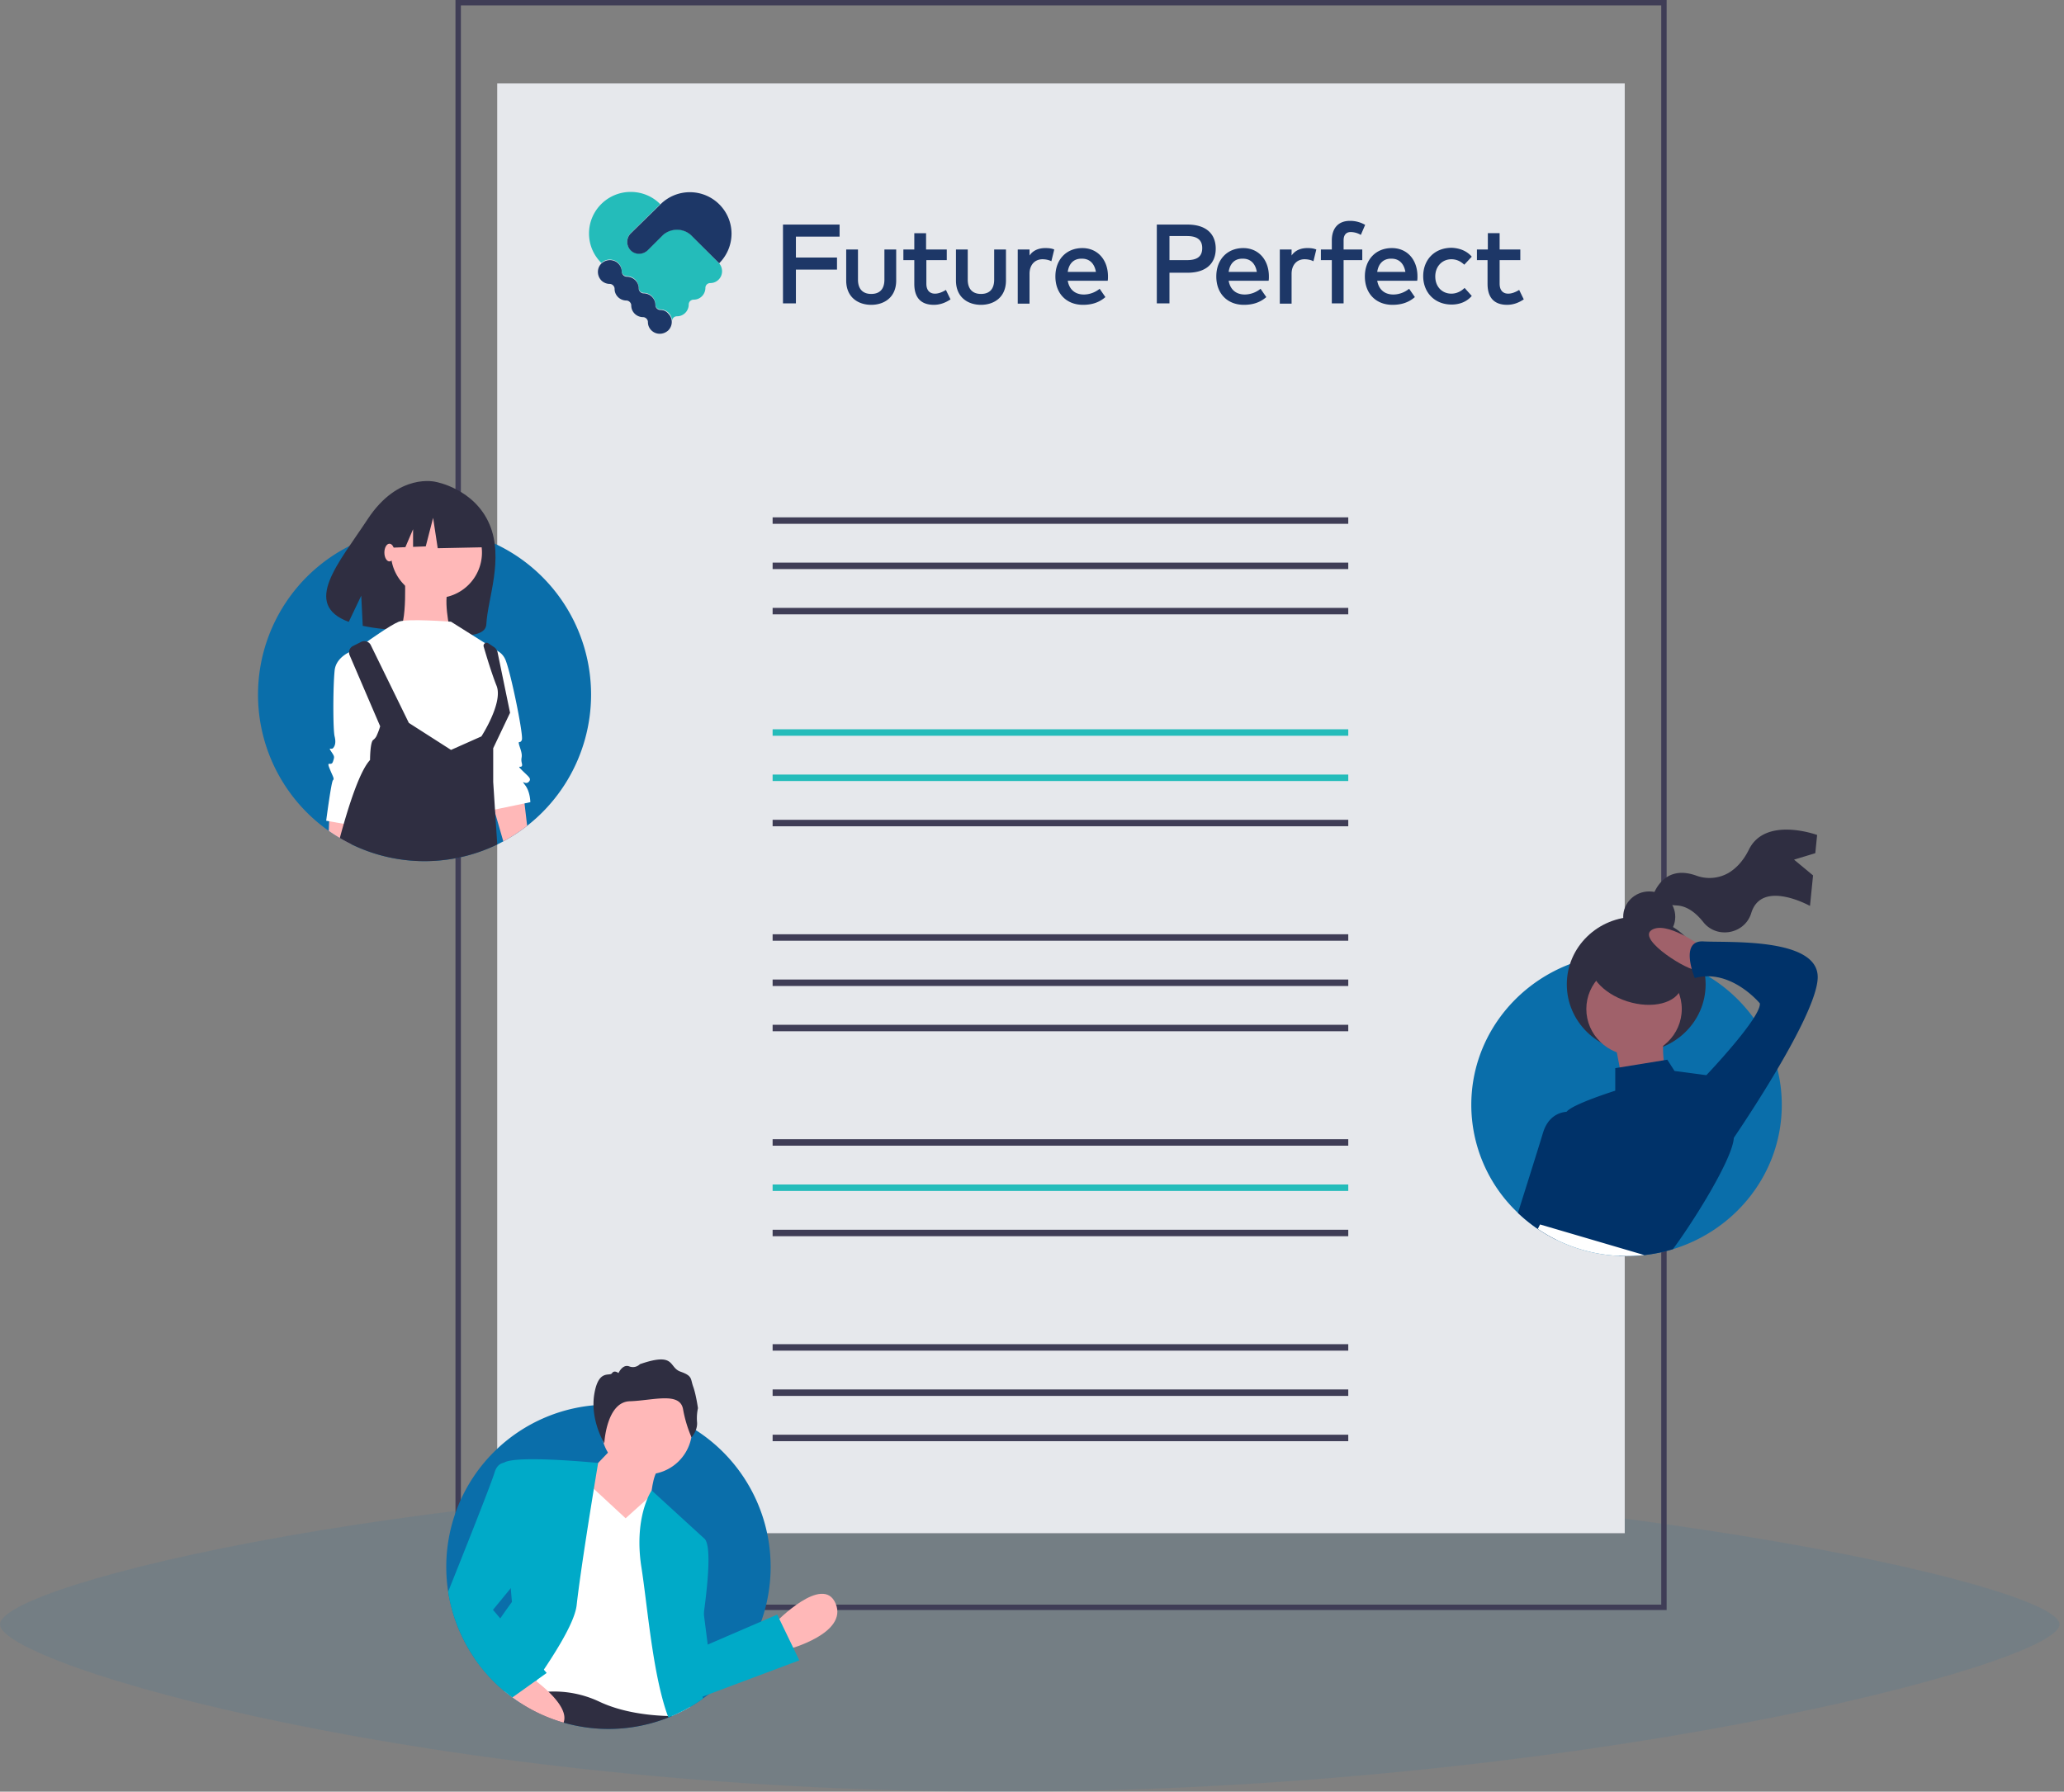 <svg width="296" height="257" fill="none" xmlns="http://www.w3.org/2000/svg"><rect width="100%" height="100%" fill="#808080" stroke="none"/><path opacity=".1" d="M143.5 257c81.561 0 151.86-18.201 151.86-24 0-5.799-70.299-21-151.86-21S0 227.201 0 233c0 5.799 61.939 24 143.5 24z" fill="#0A6EAA"/><path d="M233.005 11.97h-161.7v207.953h161.7V11.969z" fill="#E6E8EC"/><path d="M193.356 74.208h-82.554v.928h82.554v-.928zm0 6.493h-82.554v.928h82.554v-.928zm0 6.494h-82.554v.927h82.554v-.927z" fill="#3F3D56"/><path d="M193.356 104.61h-82.554v.928h82.554v-.928zm0 6.493h-82.554v.928h82.554v-.928z" fill="#24BCBA"/><path d="M193.356 117.596h-82.554v.928h82.554v-.928zm0 16.415h-82.554v.927h82.554v-.927zm0 6.493h-82.554v.928h82.554v-.928zm0 6.492h-82.554v.928h82.554v-.928zm0 16.414h-82.554v.928h82.554v-.928z" fill="#3F3D56"/><path d="M193.356 169.904h-82.554v.927h82.554v-.927z" fill="#24BCBA"/><path d="M193.356 176.397h-82.554v.927h82.554v-.927zm0 16.414h-82.554v.928h82.554v-.928zm0 6.492h-82.554v.928h82.554v-.928zm0 6.494h-82.554v.927h82.554v-.927z" fill="#3F3D56"/><path d="M239.013 230.946H65.32V0h173.693v230.946zm-172.92-.774H238.24V.774H66.094v229.398z" fill="#3F3D56"/><path d="M84.766 99.642a23.908 23.908 0 01-12.585 21.046 23.927 23.927 0 01-21.802.407 23.127 23.127 0 01-1.645-.889 23.89 23.89 0 01-7.73-33.802 23.886 23.886 0 019.1-8.078 23.484 23.484 0 014.556-1.746c.695-.189 1.4-.345 2.119-.47a23.905 23.905 0 015.566-.307 23.751 23.751 0 018.595 2.174 23.877 23.877 0 0113.826 21.665z" fill="#0A6EAA"/><path d="M70.205 75.22c-2.173-5.127-7.704-6.096-7.704-6.096s-5.326-1.42-9.774 5.346c-4.145 6.307-9.491 12.216-2.712 14.733l1.791-3.761.215 4.329c.986.205 1.982.356 2.985.453 7.52.763 14.609 2.034 14.74-.684.175-3.613 2.55-9.388.459-14.32z" fill="#2F2E41"/><path d="M50.892 117.004l-.177 1.419-.336 2.672a23.127 23.127 0 01-1.645-.889 22.465 22.465 0 01-1.586-1.024l.053-1.378.06-1.528 2.454.493 1.177.235zm24.708 1.45a23.912 23.912 0 01-3.42 2.234l-1.158-4.014-.153-.528-.38-1.321.409-.064 4.188-.661.135 1.139.378 3.215zM62.505 85.791a6.533 6.533 0 100-13.065 6.533 6.533 0 000 13.065z" fill="#FFB8B8"/><path d="M58.029 81.8s.484 8.225-.968 8.71c-1.452.483 7.5 0 7.5 0s-1.21-5.082 0-6.533c1.21-1.452-6.532-2.178-6.532-2.178z" fill="#FFB8B8"/><path d="M64.682 89.179s-6.29-.484-7.5 0c-1.21.483-4.597 2.903-4.597 2.903l1.694 15.243 13.79 2.903 2.178-3.145 2.178-4.597-.968-5.807-.242-3.387-6.533-4.113z" fill="#fff"/><path d="M51.375 93.05s-3.145.726-3.387 3.145c-.242 2.42-.242 8.468 0 9.436s0 1.452-.242 1.694-.726-.242-.242.484c.484.725.484.725.242 1.451-.242.726-.968-.242-.484.968s.726 1.452.484 1.694-.968 5.806-.968 5.806l4.114.726 4.113-14.275-3.63-11.13zm18.872 0a2.578 2.578 0 012.177 1.451c.726 1.452 2.662 10.888 2.42 11.614-.242.726-.726-.242-.242 1.21.484 1.451 0 1.209.242 2.177s-.968 0 0 .968 1.452 1.21.968 1.694-1.21-.484-.484.484c.726.967.726 2.419.726 2.419l-5.807 1.21-1.694-13.549 1.694-9.678z" fill="#fff"/><path d="M71.022 116.674l.29 4.458a23.927 23.927 0 01-20.933-.037 23.147 23.147 0 01-1.645-.889 105.792 105.792 0 01.982-3.437c1.086-3.554 2.255-6.577 3.352-7.751 0 0 0-2.66.485-2.903.232-.183.41-.426.513-.703.18-.4.332-.812.455-1.232l-.8-1.862-3.583-8.342a1.018 1.018 0 01.48-1.31l1.188-.596a1.02 1.02 0 011.368.465l5.46 11.16 6.048 3.873 4.242-1.887.113-.051s3.146-4.838 2.178-7.257c-.414-1.033-.87-2.413-1.26-3.658a137.6 137.6 0 01-.591-1.962.435.435 0 01.659-.484l.825.55c.187.126.335.302.427.507.038.08.066.165.084.252l1.79 8.667-2.418 5.079v4.839l.168 2.598.088 1.36.035.553zm-2.045-43.317l-5.544-2.904-7.654 1.188-1.584 6.995 3.942-.151 1.102-2.57v2.527l1.819-.07 1.056-4.091.66 4.355 6.467-.132-.264-5.147z" fill="#2F2E41"/><path d="M55.85 80.529c.402 0 .727-.569.727-1.27 0-.702-.325-1.27-.726-1.27-.401 0-.726.568-.726 1.27 0 .701.325 1.27.726 1.27z" fill="#FFB8B8"/><path d="M255.527 158.486c0 9.719-6.566 17.945-15.613 20.698a22.276 22.276 0 01-4.097.844c-.847.094-1.7.142-2.553.142-.318 0-.633-.006-.947-.022h-.004a22.551 22.551 0 01-9.156-2.337 22.312 22.312 0 01-5.468-3.831A21.345 21.345 0 01211 158.486c0-9.19 5.869-17.045 14.156-20.201a22.245 22.245 0 013.045-.92 22.94 22.94 0 0112.387.639l.006.002c.669.225 1.327.484 1.97.775.221.096.442.199.659.307.433.209.857.433 1.273.673a22.12 22.12 0 017.001 6.278 21.304 21.304 0 013.402 7.317c.419 1.677.629 3.4.628 5.13z" fill="#0A6EAA"/><path d="M257.285 123.308l3.048-.926.262-2.614s-7.412-2.727-9.782 2.097c-.837 1.703-1.892 2.726-2.906 3.337-.7.405-1.481.65-2.287.717a5.474 5.474 0 01-2.375-.326c-5.137-1.828-6.347 3.369-6.347 3.369s.444.74 3.611.922c1.576.09 2.865 1.246 3.763 2.383 1.923 2.436 5.872 1.732 6.842-1.192l.046-.143c1.515-4.833 8.412-.985 8.412-.985l.44-4.378-2.727-2.261z" fill="#2F2E41"/><path d="M236.518 135.139c2.061 0 3.732-1.627 3.732-3.635s-1.671-3.636-3.732-3.636c-2.062 0-3.733 1.628-3.733 3.636s1.671 3.635 3.733 3.635z" fill="#2F2E41"/><path d="M234.651 150.894c5.497 0 9.954-4.34 9.954-9.695s-4.457-9.695-9.954-9.695c-5.498 0-9.954 4.34-9.954 9.695s4.456 9.695 9.954 9.695z" fill="#2F2E41"/><path d="M234.34 151.399c3.78 0 6.844-2.984 6.844-6.665 0-3.682-3.064-6.666-6.844-6.666-3.779 0-6.843 2.984-6.843 6.666 0 3.681 3.064 6.665 6.843 6.665z" fill="#A0616A"/><path d="M231.644 149.783l1.244 6.464 6.222-.808s-1.037-5.05-.415-6.464l-7.051.808zm12.237-14.139s-4.977-3.635-7.051-2.222c-2.073 1.414 5.6 6.06 6.429 5.656.83-.404.622-3.434.622-3.434z" fill="#A0616A"/><path d="M248.65 163.113a.844.844 0 01-.004.101v.002c-.128 2.887-5.585 11.723-8.733 15.968a22.249 22.249 0 01-4.096.844c-.847.094-1.7.142-2.554.142-.317 0-.632-.006-.946-.022h-.004a187.874 187.874 0 01-8.852-3.052c-1.183-.448-2.16-.837-2.774-1.115a3.861 3.861 0 01-.656-.343c-1.037-.809 1.245-1.415 2.282-1.616 1.037-.203-.414-2.424-.414-2.424-3.734-3.839.828-7.069.828-7.069s1.866-3.839 1.866-4.849a.368.368 0 01.08-.205c.781-1.076 6.972-3.025 6.972-3.025v-3.233l.641-.104 6.308-1.024.516-.085 1.036 1.617 4.565.606s3.939 5.253 3.939 8.886z" fill="#003269"/><path d="M228.949 163.113s-2.733 7.381-5.229 13.362l-.258.621-.305.715a22.325 22.325 0 01-5.467-3.831c1.121-3.552 2.9-9.196 3.587-11.471.756-2.507 2.506-2.967 3.397-3.034.18-.016.362-.015.542.005l3.733 3.633zm15.139-8.28l.622-.606s7.88-8.281 7.673-10.301c0 0-4.148-5.05-9.332-3.636 0 0-2.282-5.454 1.244-5.252 3.525.202 16.59-.606 16.383 5.252-.208 5.858-12.65 23.834-12.65 23.834l-3.94-9.291z" fill="#003269"/><path d="M235.817 180.028c-.848.094-1.701.142-2.555.142-.317 0-.632-.006-.946-.022h-.003a22.551 22.551 0 01-11.777-3.869l.15-.298v-.001l.175-.342 2.857.837 12.099 3.553z" fill="#fff"/><path d="M241.153 141.664c.716-2.237-1.614-4.982-5.204-6.131-3.59-1.15-7.081-.268-7.798 1.969-.716 2.237 1.615 4.982 5.204 6.131 3.591 1.15 7.082.268 7.798-1.969z" fill="#2F2E41"/><path d="M64 224.74c0 1.196.09 2.389.271 3.571a23.287 23.287 0 0010.377 15.976A23.283 23.283 0 0085 247.889a23.28 23.28 0 0011.343-1.73c.259-.11.513-.225.767-.345a23.217 23.217 0 004.505-2.772l.005-.002a23.337 23.337 0 007.542-10.451v-.003a23.296 23.296 0 00-9.373-27.447c-.205-.128-.412-.258-.62-.378a12.47 12.47 0 00-.657-.379 23.07 23.07 0 00-9.709-2.85 23.228 23.228 0 00-1.544-.052c-.026 0-.052 0-.078.002A23.257 23.257 0 0064 224.74z" fill="#0A6EAA"/><path d="M111.232 232.728s6.794-7.02 8.605-2.718c1.812 4.303-6.793 6.567-6.793 6.567l-1.812-3.849z" fill="#FFB8B8"/><path d="M72.71 242.887a22.558 22.558 0 001.938 1.4 23.296 23.296 0 0021.696 1.872c.259-.11.513-.225.767-.345l-.597-.857a6.71 6.71 0 00-1.44-1.028c-4.082-2.215-11.768-2.147-16.97-1.783a88.906 88.906 0 00-3.129.274l-.381.041c-1.16.129-1.856.23-1.856.23l-.028.196z" fill="#2F2E41"/><path d="M92.67 211.488a6.508 6.508 0 10-.001-13.015 6.508 6.508 0 000 13.015z" fill="#FFB8B8"/><path d="M88.363 207.14l-4.755 4.982-1.359 7.699 12.001 2.038-.905-7.02s.226-3.397 1.132-4.076c.906-.679-6.114-3.623-6.114-3.623z" fill="#FFB8B8"/><path d="M74.321 243.372c.397-.128.8-.235 1.209-.321a18.114 18.114 0 013.12-.398 15.22 15.22 0 017.22 1.397c3.299 1.583 7.214 2.014 9.906 2.096.196.006.386.01.567.013.258-.11.512-.225.766-.345a22.283 22.283 0 001.885-.988l-.009-.797-.142-15.765v-.003l-.067-7.535-4.3-4.982-1.105-1.244-.526.471-3.125 2.813-4.555-4.219-1.56-1.443-7.479 25.178-.965 3.248-.568 1.913-.089.293v.002l-.183.616z" fill="#fff"/><path d="M91.7 221.426c.012 1.131.107 2.26.285 3.377.776 4.951 1.441 13.182 3.089 19.126.215.785.45 1.526.704 2.217l.077.213a20.509 20.509 0 001.256-.545 23.029 23.029 0 003.715-2.177l-.069-.271v-.003l-1.072-4.294s.689-3.594 1.24-7.616v-.002c.633-4.602 1.086-9.758.119-10.725l-7.588-6.941-.002.002c-.236.376-.44.773-.607 1.184-.517 1.226-1.172 3.388-1.146 6.455zm-23.606 16.495a23.255 23.255 0 006.553 6.366 223.477 223.477 0 002.23-3.155c.034-.047.066-.095.099-.142.344-.498.684-.998 1.016-1.495 2.447-3.655 4.475-7.163 4.708-9.259.28-2.508.846-6.389 1.421-10.096.37-2.408.746-4.742 1.045-6.575.362-2.227.612-3.717.612-3.717s-11.867-1.187-13.53-.022h-.002a.38.38 0 00-.187.258c-.181 1.262.788 12.992 1.189 17.729v.002c.103 1.215.17 1.97.17 1.97s-.679.906-1.674 2.36a90.408 90.408 0 00-3.65 5.776z" fill="#00AAC8"/><path d="M100.365 227.067l1.132 8.831 9.963-4.302 3.17 6.567-16.303 6.114s-2.944-15.625 2.038-17.21z" fill="#00AAC8"/><path d="M99.171 206.172s.885-.955.795-2.151a6.825 6.825 0 01.129-2.032s-.276-1.957-.685-3.091c-.409-1.134-.064-1.528-1.82-2.147-1.758-.62-.64-2.859-5.819-1.074a1.415 1.415 0 01-1.54.315c-.957-.35-1.533.964-1.533.964s-.596-.49-.931.019c-.335.509-1.953-.651-2.547 3.05-.593 3.702 1.444 7.002 1.444 7.002s.286-5.922 3.65-6.03c3.363-.108 7.167-1.382 7.639 1.112a18.2 18.2 0 001.218 4.063z" fill="#2F2E41"/><path d="M72.348 242.592c.118.099.239.199.362.295a22.555 22.555 0 001.938 1.4 23.079 23.079 0 006.172 2.808c.534-1.369-.745-3.073-2.168-4.442a20.94 20.94 0 00-.547-.507 24.705 24.705 0 00-1.228-1.014l-.047-.037a21.945 21.945 0 00-1.215-.876l-.452.329-2.815 2.044z" fill="#FFB8B8"/><path d="M64.27 228.311a23.288 23.288 0 009.214 15.173l1.02-.728v-.002l.47-.334 1.855-1.325.146-.105 1.424-1.017-.407-.478-1.866-2.195-4.382-5.155-1.045-1.228 2.548-3.102v-.002l2.66-3.237-2.264-14.492a2.41 2.41 0 00-1.395-.258h-.002c-.513.088-1.036.442-1.32 1.389-.515 1.717-4.672 12.147-6.656 17.096z" fill="#00AAC8"/><path d="M99.306 33.9l-.206-.205a2.947 2.947 0 00-2.02-.781c-.246 0-.453.04-.7.082a2.76 2.76 0 00-1.36.74l-.082.082-1.648 1.644-.413.411c-.659.658-1.73.658-2.43 0-.66-.657-.66-1.726 0-2.425l4.244-4.151c-1.072-1.11-2.597-1.768-4.245-1.768-3.297 0-5.975 2.672-5.975 5.96 0 1.645.66 3.124 1.772 4.234.66-.657 1.73-.657 2.431 0 .33.33.495.781.495 1.192 0 .165.04.33.164.411.124.165.33.288.577.288.454 0 .866.165 1.195.493.33.33.495.781.495 1.192 0 .37.33.7.7.7.454 0 .866.164 1.196.492.33.33.494.782.494 1.193 0 .37.33.698.7.698.454 0 .866.165 1.196.494.33.329.494.78.494 1.192 0-.411.33-.7.7-.7.454 0 .866-.163 1.196-.492.33-.33.494-.781.494-1.192 0-.411.33-.7.7-.7.454 0 .866-.164 1.196-.492.33-.33.494-.781.494-1.193 0-.41.33-.698.701-.698.453 0 .865-.165 1.195-.494.659-.657.659-1.726 0-2.425l-3.75-3.782z" fill="#24BCBA"/><path d="M90.446 35.915c.659.657 1.73.657 2.431 0l.412-.411 1.648-1.645c.042-.04.083-.082.083-.082.37-.37.865-.617 1.36-.74.206-.041.453-.082.7-.082.783 0 1.484.288 2.02.78l.206.206 3.832 3.823a6.023 6.023 0 001.772-4.234c0-3.288-2.678-5.96-5.975-5.96a5.957 5.957 0 00-4.245 1.768l-4.244 4.151a1.734 1.734 0 000 2.426zm4.244 8.55c-.37 0-.7-.33-.7-.7 0-.451-.165-.862-.495-1.191a1.723 1.723 0 00-1.195-.493c-.37 0-.7-.33-.7-.7a1.64 1.64 0 00-.495-1.191 1.723 1.723 0 00-1.195-.494.721.721 0 01-.577-.287c-.082-.124-.165-.247-.165-.411 0-.453-.164-.864-.494-1.193-.66-.657-1.73-.657-2.431 0-.66.658-.66 1.727 0 2.426.33.328.782.493 1.195.493.37 0 .7.329.7.699 0 .452.165.863.495 1.192.33.329.783.493 1.195.493.37 0 .7.329.7.699 0 .452.165.863.495 1.192.33.329.783.493 1.195.493.37 0 .7.33.7.7 0 .451.165.862.495 1.191.66.658 1.73.658 2.431 0 .33-.329.495-.78.495-1.192 0-.452-.165-.863-.495-1.192-.288-.37-.7-.534-1.153-.534zm25.345-5.796h-5.893v4.85h-1.854V32.215h8.118v1.726h-6.264v3.001h5.893v1.727zm8.489 1.561c0 2.467-1.772 3.495-3.585 3.495s-3.585-1.028-3.585-3.494v-4.44h1.689v4.316c0 1.48.824 2.056 1.896 2.056 1.071 0 1.895-.535 1.895-2.056v-4.316h1.69v4.44zm7.294-2.918h-2.968v3.37c0 1.029.536 1.44 1.237 1.44.535 0 1.112-.247 1.566-.535l.659 1.357c-.618.41-1.401.78-2.39.78-1.772 0-2.802-.945-2.802-3v-3.412h-1.566v-1.52h1.566v-2.344h1.689v2.343h2.967v1.521h.042zm8.448 2.918c0 2.467-1.772 3.495-3.586 3.495-1.813 0-3.585-1.028-3.585-3.494v-4.44h1.69v4.316c0 1.48.824 2.056 1.895 2.056 1.072 0 1.896-.535 1.896-2.056v-4.316h1.69v4.44zm6.923-4.439l-.412 1.686c-.371-.206-.866-.288-1.278-.288-1.071 0-1.854.78-1.854 2.096v4.275h-1.69v-7.769h1.69v.864c.494-.74 1.318-1.07 2.266-1.07.495 0 .907.042 1.278.206zm7.707 3.864c0 .206 0 .452-.041.617h-5.729c.248 1.397 1.196 1.973 2.308 1.973.783 0 1.607-.288 2.267-.822l.824 1.192c-.948.822-2.019 1.11-3.214 1.11-2.349 0-3.957-1.603-3.957-4.07 0-2.425 1.566-4.07 3.874-4.07 2.143 0 3.668 1.645 3.668 4.07zm-5.77-.657h4.039c-.206-1.193-.907-1.891-1.978-1.891-1.236-.041-1.896.74-2.061 1.89zm14.588.082v4.44H165.9V32.214h4.41c2.637 0 4.038 1.315 4.038 3.453 0 2.137-1.401 3.453-4.038 3.453h-2.596v-.041zm0-5.18v3.412h2.513c1.484 0 2.184-.534 2.184-1.726 0-1.151-.7-1.727-2.184-1.727h-2.513v.041zm14.258 5.755c0 .206 0 .452-.041.617h-5.728c.247 1.397 1.195 1.973 2.308 1.973a3.66 3.66 0 002.266-.822l.825 1.192c-.948.822-2.02 1.11-3.215 1.11-2.349 0-3.956-1.603-3.956-4.07 0-2.425 1.566-4.07 3.874-4.07 2.143 0 3.667 1.645 3.667 4.07zm-5.769-.657h4.039c-.206-1.193-.907-1.891-1.978-1.891-1.237-.041-1.896.74-2.061 1.89zm12.569-3.207l-.412 1.686c-.371-.206-.866-.288-1.278-.288-1.071 0-1.854.78-1.854 2.096v4.275h-1.69v-7.769h1.69v.864c.494-.74 1.318-1.07 2.266-1.07.495 0 .866.042 1.278.206zm6.593 1.521h-2.678v6.207h-1.69v-6.207h-1.566v-1.52h1.566v-1.316c0-1.562.783-2.795 2.596-2.795a4.28 4.28 0 012.184.575l-.618 1.439a2.935 2.935 0 00-1.442-.411c-.659 0-1.03.41-1.03 1.192v1.315h2.678v1.521zm7.914 2.343c0 .206 0 .452-.042.617h-5.728c.248 1.397 1.195 1.973 2.308 1.973.783 0 1.607-.288 2.267-.822l.824 1.192c-.948.822-2.02 1.11-3.215 1.11-2.349 0-3.956-1.603-3.956-4.07 0-2.425 1.566-4.07 3.874-4.07 2.184 0 3.668 1.645 3.668 4.07zm-5.77-.657h4.039c-.206-1.193-.907-1.891-1.978-1.891-1.195-.041-1.896.74-2.061 1.89zm13.558-2.179l-1.072 1.15c-.535-.492-1.112-.78-1.854-.78-1.319 0-2.308 1.028-2.308 2.466 0 1.48.989 2.467 2.308 2.467.742 0 1.401-.33 1.896-.823l1.03 1.151c-.701.822-1.731 1.234-2.885 1.234-2.472 0-4.079-1.768-4.079-4.07 0-2.343 1.607-4.07 4.079-4.07 1.154.042 2.184.453 2.885 1.275zm6.963.493h-2.967v3.37c0 1.029.536 1.44 1.236 1.44.536 0 1.113-.247 1.566-.535l.66 1.357c-.618.41-1.401.78-2.39.78-1.772 0-2.803-.945-2.803-3v-3.412h-1.524v-1.52h1.566v-2.344h1.689v2.343h2.967v1.521z" fill="#1D3767"/></svg>